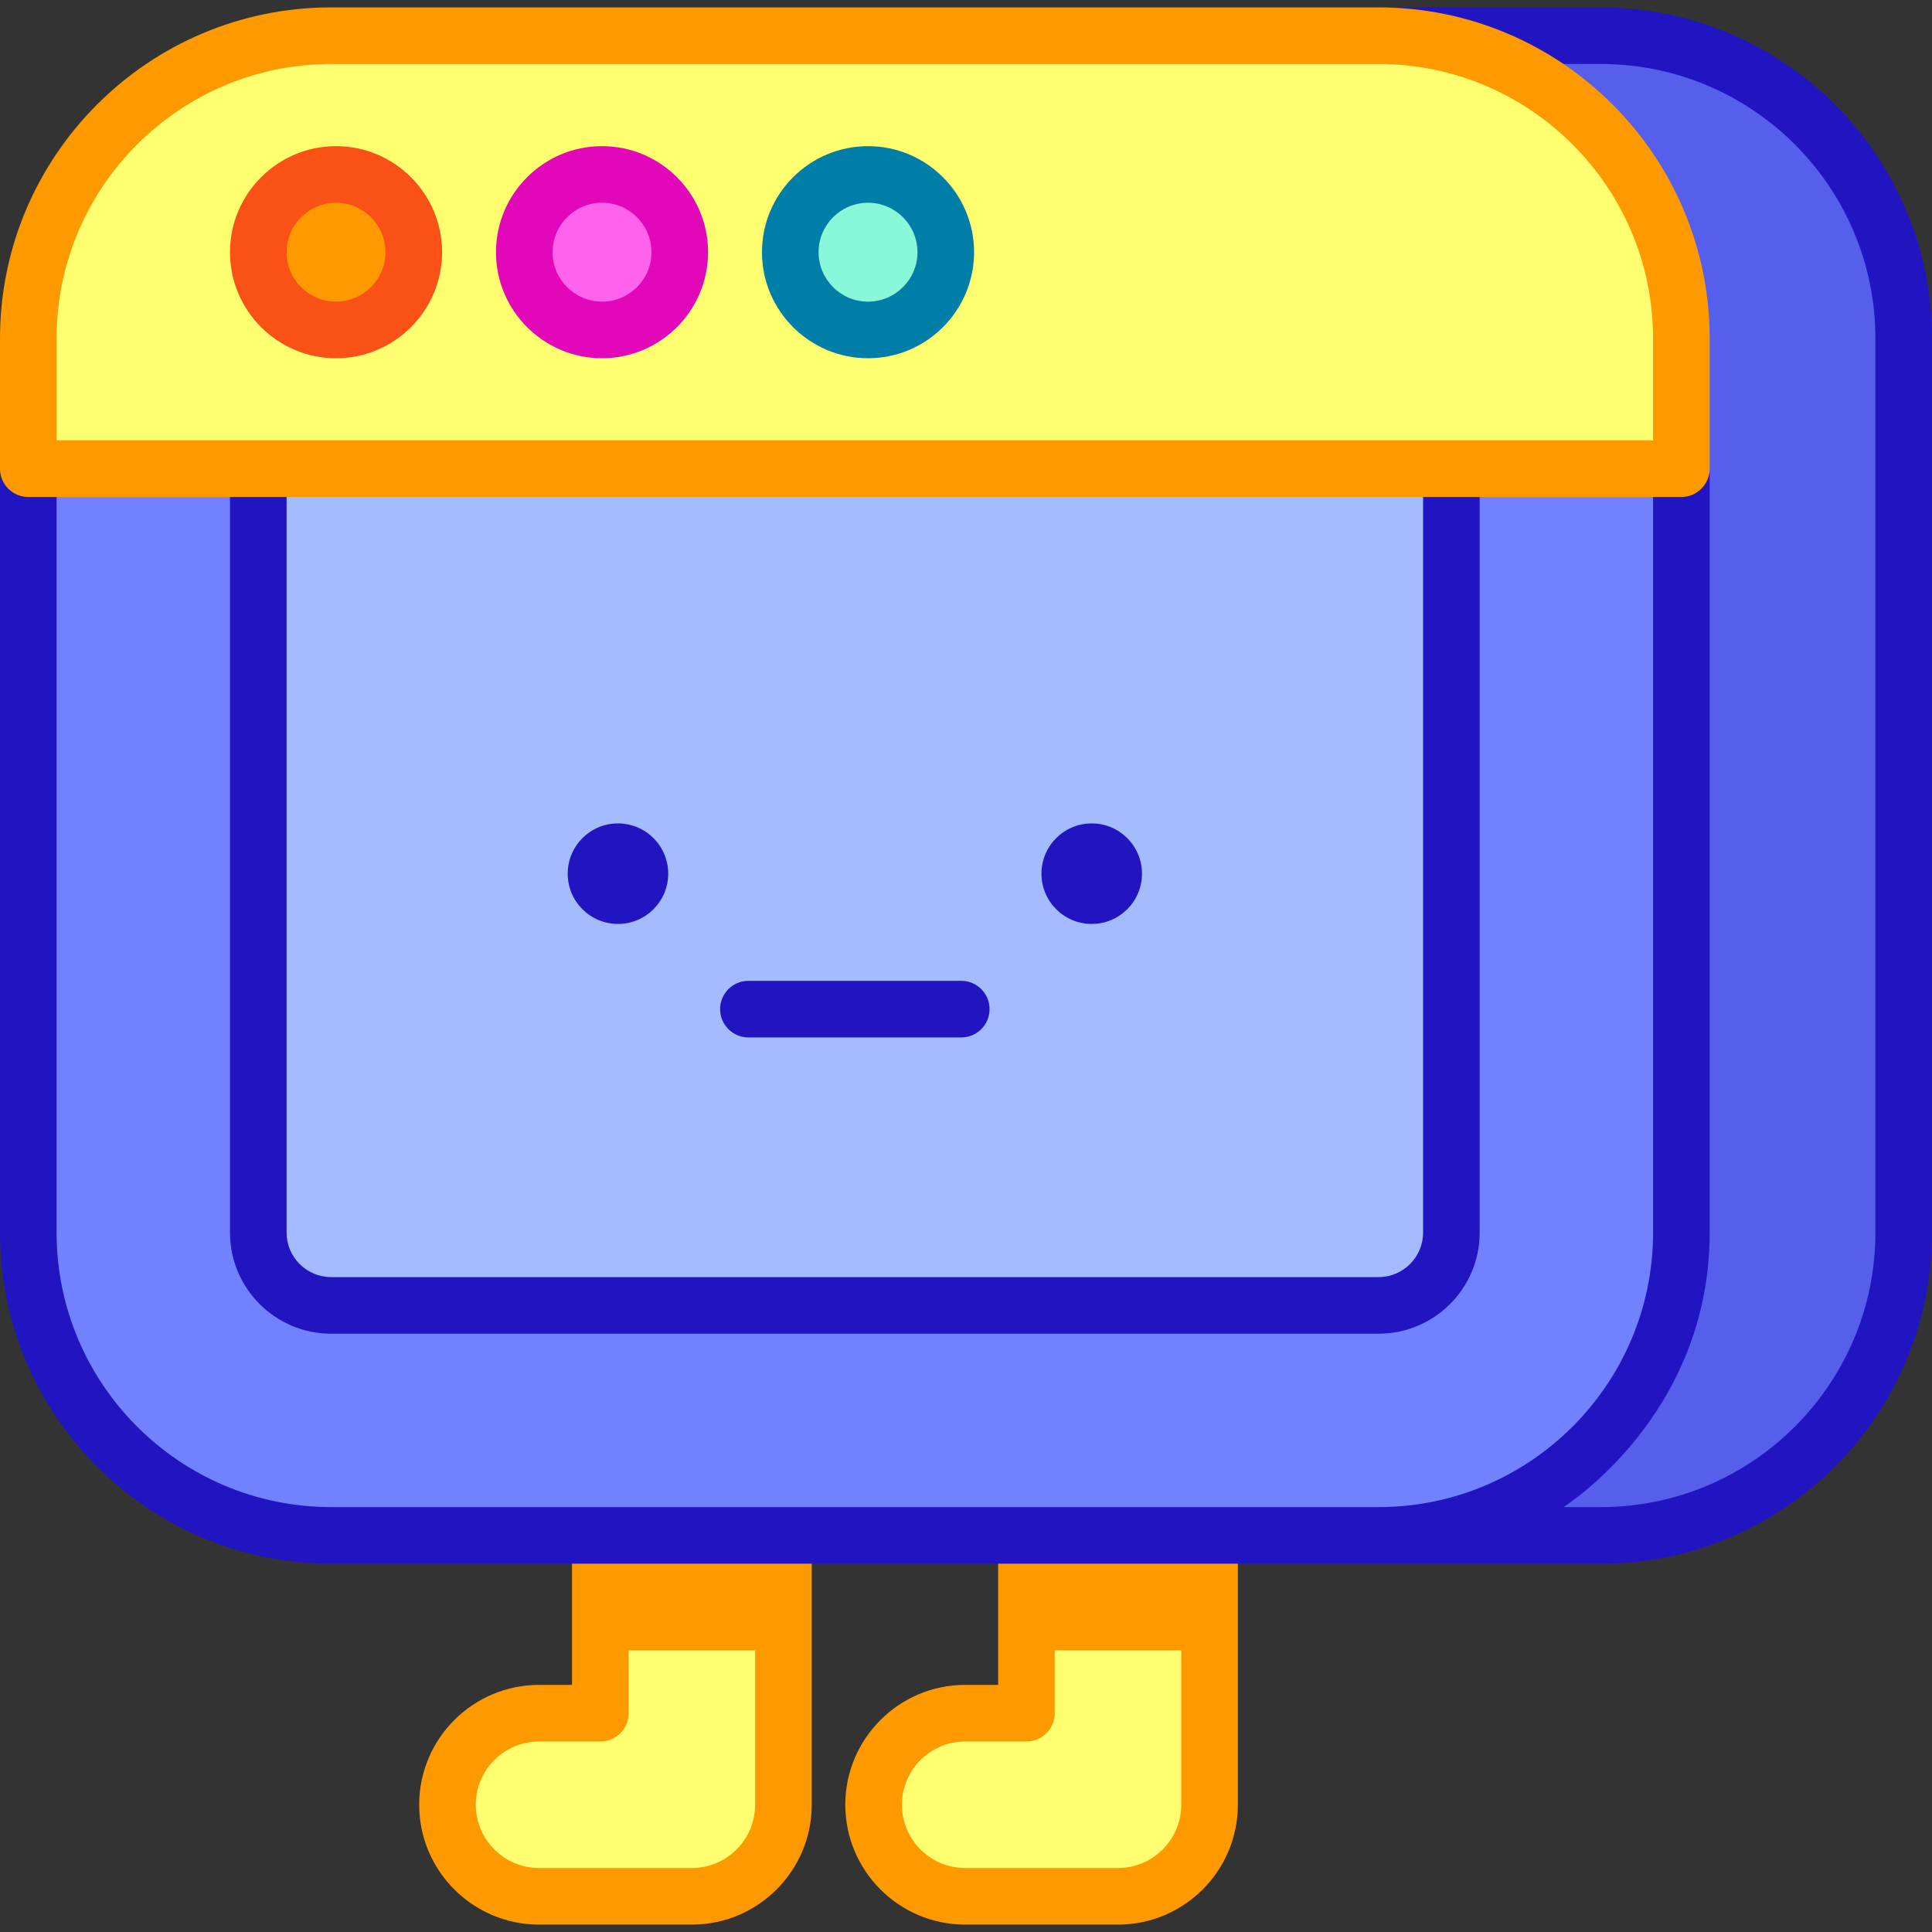 <svg id="Capa_1" enable-background="new 0 0 512 512" height="512" viewBox="0 0 512 512" width="512" xmlns="http://www.w3.org/2000/svg"><rect x="0" y="0" width="512" height="512" fill="#333333" stroke="none"/><g><path d="m159.09 406.897v47.115h-16.238c-13.4 0-24.264 10.864-24.264 24.264s10.864 24.264 24.264 24.264h40.502c13.401 0 24.264-10.863 24.264-24.264v-71.379z" fill="#ffff6f"/><path d="m272.017 406.897v47.115h-16.238c-13.4 0-24.264 10.864-24.264 24.264s10.864 24.264 24.264 24.264h40.502c13.4 0 24.264-10.863 24.264-24.264v-71.379z" fill="#ffff6f"/><g><path d="m183.354 510.04h-40.503c-17.515 0-31.764-14.249-31.764-31.764s14.249-31.764 31.764-31.764h8.738v-36.615c0-4.142 3.357-7.5 7.5-7.5s7.5 3.358 7.5 7.5v44.115c0 4.142-3.357 7.5-7.5 7.5h-16.238c-9.243 0-16.764 7.52-16.764 16.764s7.521 16.764 16.764 16.764h40.503c9.243 0 16.764-7.52 16.764-16.764v-68.379c0-4.142 3.357-7.5 7.5-7.5s7.5 3.358 7.5 7.5v68.379c0 17.515-14.249 31.764-31.764 31.764z" fill="#f90"/></g><g><path d="m296.281 510.04h-40.502c-17.515 0-31.765-14.249-31.765-31.764s14.25-31.764 31.765-31.764h8.737v-36.615c0-4.142 3.357-7.5 7.5-7.5s7.5 3.358 7.5 7.5v44.115c0 4.142-3.357 7.5-7.5 7.5h-16.237c-9.244 0-16.765 7.52-16.765 16.764s7.521 16.764 16.765 16.764h40.502c9.243 0 16.764-7.52 16.764-16.764v-68.379c0-4.142 3.357-7.5 7.5-7.5s7.5 3.358 7.5 7.5v68.379c0 17.515-14.249 31.764-31.764 31.764z" fill="#f90"/></g><path d="m159.09 406.897h48.528v30.475h-48.528z" fill="#f90"/><path d="m272.017 406.897h48.528v30.475h-48.528z" fill="#f90"/><path d="m445.582 89.711v34.498h-438.082v-34.498c0-44.321 35.931-80.251 80.252-80.251h277.578c44.321 0 80.252 35.93 80.252 80.251z" fill="#ffff6f"/><path d="m445.582 124.209v202.447c0 44.321-35.93 80.241-80.251 80.241h-277.579c-44.321 0-80.251-35.92-80.251-80.241v-202.447h60.95v202.447c0 10.636 8.655 19.291 19.301 19.291h277.578c10.636 0 19.301-8.655 19.301-19.291v-202.447z" fill="#7181ff"/><path d="m504.5 89.711v236.945c0 44.321-35.93 80.241-80.251 80.241h-58.919c44.321 0 80.251-35.92 80.251-80.241v-236.945c0-44.321-35.93-80.251-80.251-80.251h58.919c44.321 0 80.251 35.93 80.251 80.251z" fill="#565eec"/><path d="m384.631 124.209v202.447c0 10.636-8.665 19.291-19.301 19.291h-277.578c-10.646 0-19.301-8.655-19.301-19.291v-202.447z" fill="#a4bcff"/><circle cx="89.054" cy="66.835" fill="#f90" r="20.603"/><circle cx="159.544" cy="66.835" fill="#ff63ed" r="20.603"/><circle cx="230.035" cy="66.835" fill="#88f8d8" r="20.603"/><g fill="#2115c2"><path d="m424.249 1.96h-52.919c-4.143 0-7.5 3.358-7.5 7.5 0 4.143 3.357 7.5 7.5 7.5h52.919c40.115 0 72.751 32.636 72.751 72.752v236.944c0 40.11-32.636 72.741-72.751 72.741h-9.897c.159-.178 38.73-24.233 38.73-72.741v-198.446-2.498c0-4.143-3.357-7.5-7.5-7.5s-7.5 3.357-7.5 7.5v2.498 198.446c0 40.11-32.637 72.741-72.752 72.741h-277.578c-40.115 0-72.752-32.631-72.752-72.741v-198.446c0-4.143-3.357-7.5-7.5-7.5s-7.5 3.357-7.5 7.5v198.446c0 48.381 39.365 87.741 87.752 87.741h336.497c48.386 0 87.751-39.36 87.751-87.741v-236.944c0-48.387-39.365-87.752-87.751-87.752z"/><path d="m87.752 353.447h277.578c14.778 0 26.801-12.019 26.801-26.791v-198.446c0-4.143-3.357-7.5-7.5-7.5s-7.5 3.357-7.5 7.5v198.446c0 6.502-5.294 11.791-11.801 11.791h-277.578c-6.507 0-11.801-5.289-11.801-11.791v-198.446c0-4.143-3.357-7.5-7.5-7.5s-7.5 3.357-7.5 7.5v198.446c0 14.772 12.023 26.791 26.801 26.791z"/></g><g><path d="m445.582 131.709h-438.082c-4.143 0-7.5-3.358-7.5-7.5v-34.498c0-48.386 39.365-87.751 87.752-87.751h277.578c48.387 0 87.752 39.365 87.752 87.751v34.498c0 4.142-3.357 7.5-7.5 7.5zm-430.582-15h423.082v-26.998c0-40.115-32.637-72.751-72.752-72.751h-277.578c-40.115 0-72.752 32.636-72.752 72.751z" fill="#f90"/></g><g><path d="m89.054 94.938c-15.496 0-28.103-12.607-28.103-28.103s12.606-28.103 28.103-28.103 28.104 12.607 28.104 28.103-12.608 28.103-28.104 28.103zm0-41.206c-7.225 0-13.103 5.878-13.103 13.103s5.878 13.103 13.103 13.103c7.226 0 13.104-5.878 13.104-13.103s-5.879-13.103-13.104-13.103z" fill="#f95116"/></g><g><path d="m159.544 94.938c-15.496 0-28.103-12.607-28.103-28.103s12.606-28.103 28.103-28.103 28.104 12.607 28.104 28.103-12.608 28.103-28.104 28.103zm0-41.206c-7.225 0-13.103 5.878-13.103 13.103s5.878 13.103 13.103 13.103c7.226 0 13.104-5.878 13.104-13.103s-5.878-13.103-13.104-13.103z" fill="#e207b9"/></g><g><path d="m230.035 94.938c-15.496 0-28.104-12.607-28.104-28.103s12.607-28.103 28.104-28.103 28.103 12.607 28.103 28.103-12.607 28.103-28.103 28.103zm0-41.206c-7.226 0-13.104 5.878-13.104 13.103s5.878 13.103 13.104 13.103c7.225 0 13.103-5.878 13.103-13.103s-5.878-13.103-13.103-13.103z" fill="#007ea8"/></g><circle cx="289.317" cy="231.533" fill="#2115c2" r="13.319"/><g><path d="m254.744 274.932h-56.406c-4.143 0-7.5-3.358-7.5-7.5s3.357-7.5 7.5-7.5h56.406c4.143 0 7.5 3.358 7.5 7.5s-3.357 7.5-7.5 7.5z" fill="#2115c2"/></g><circle cx="163.765" cy="231.533" fill="#2115c2" r="13.319"/></g></svg>